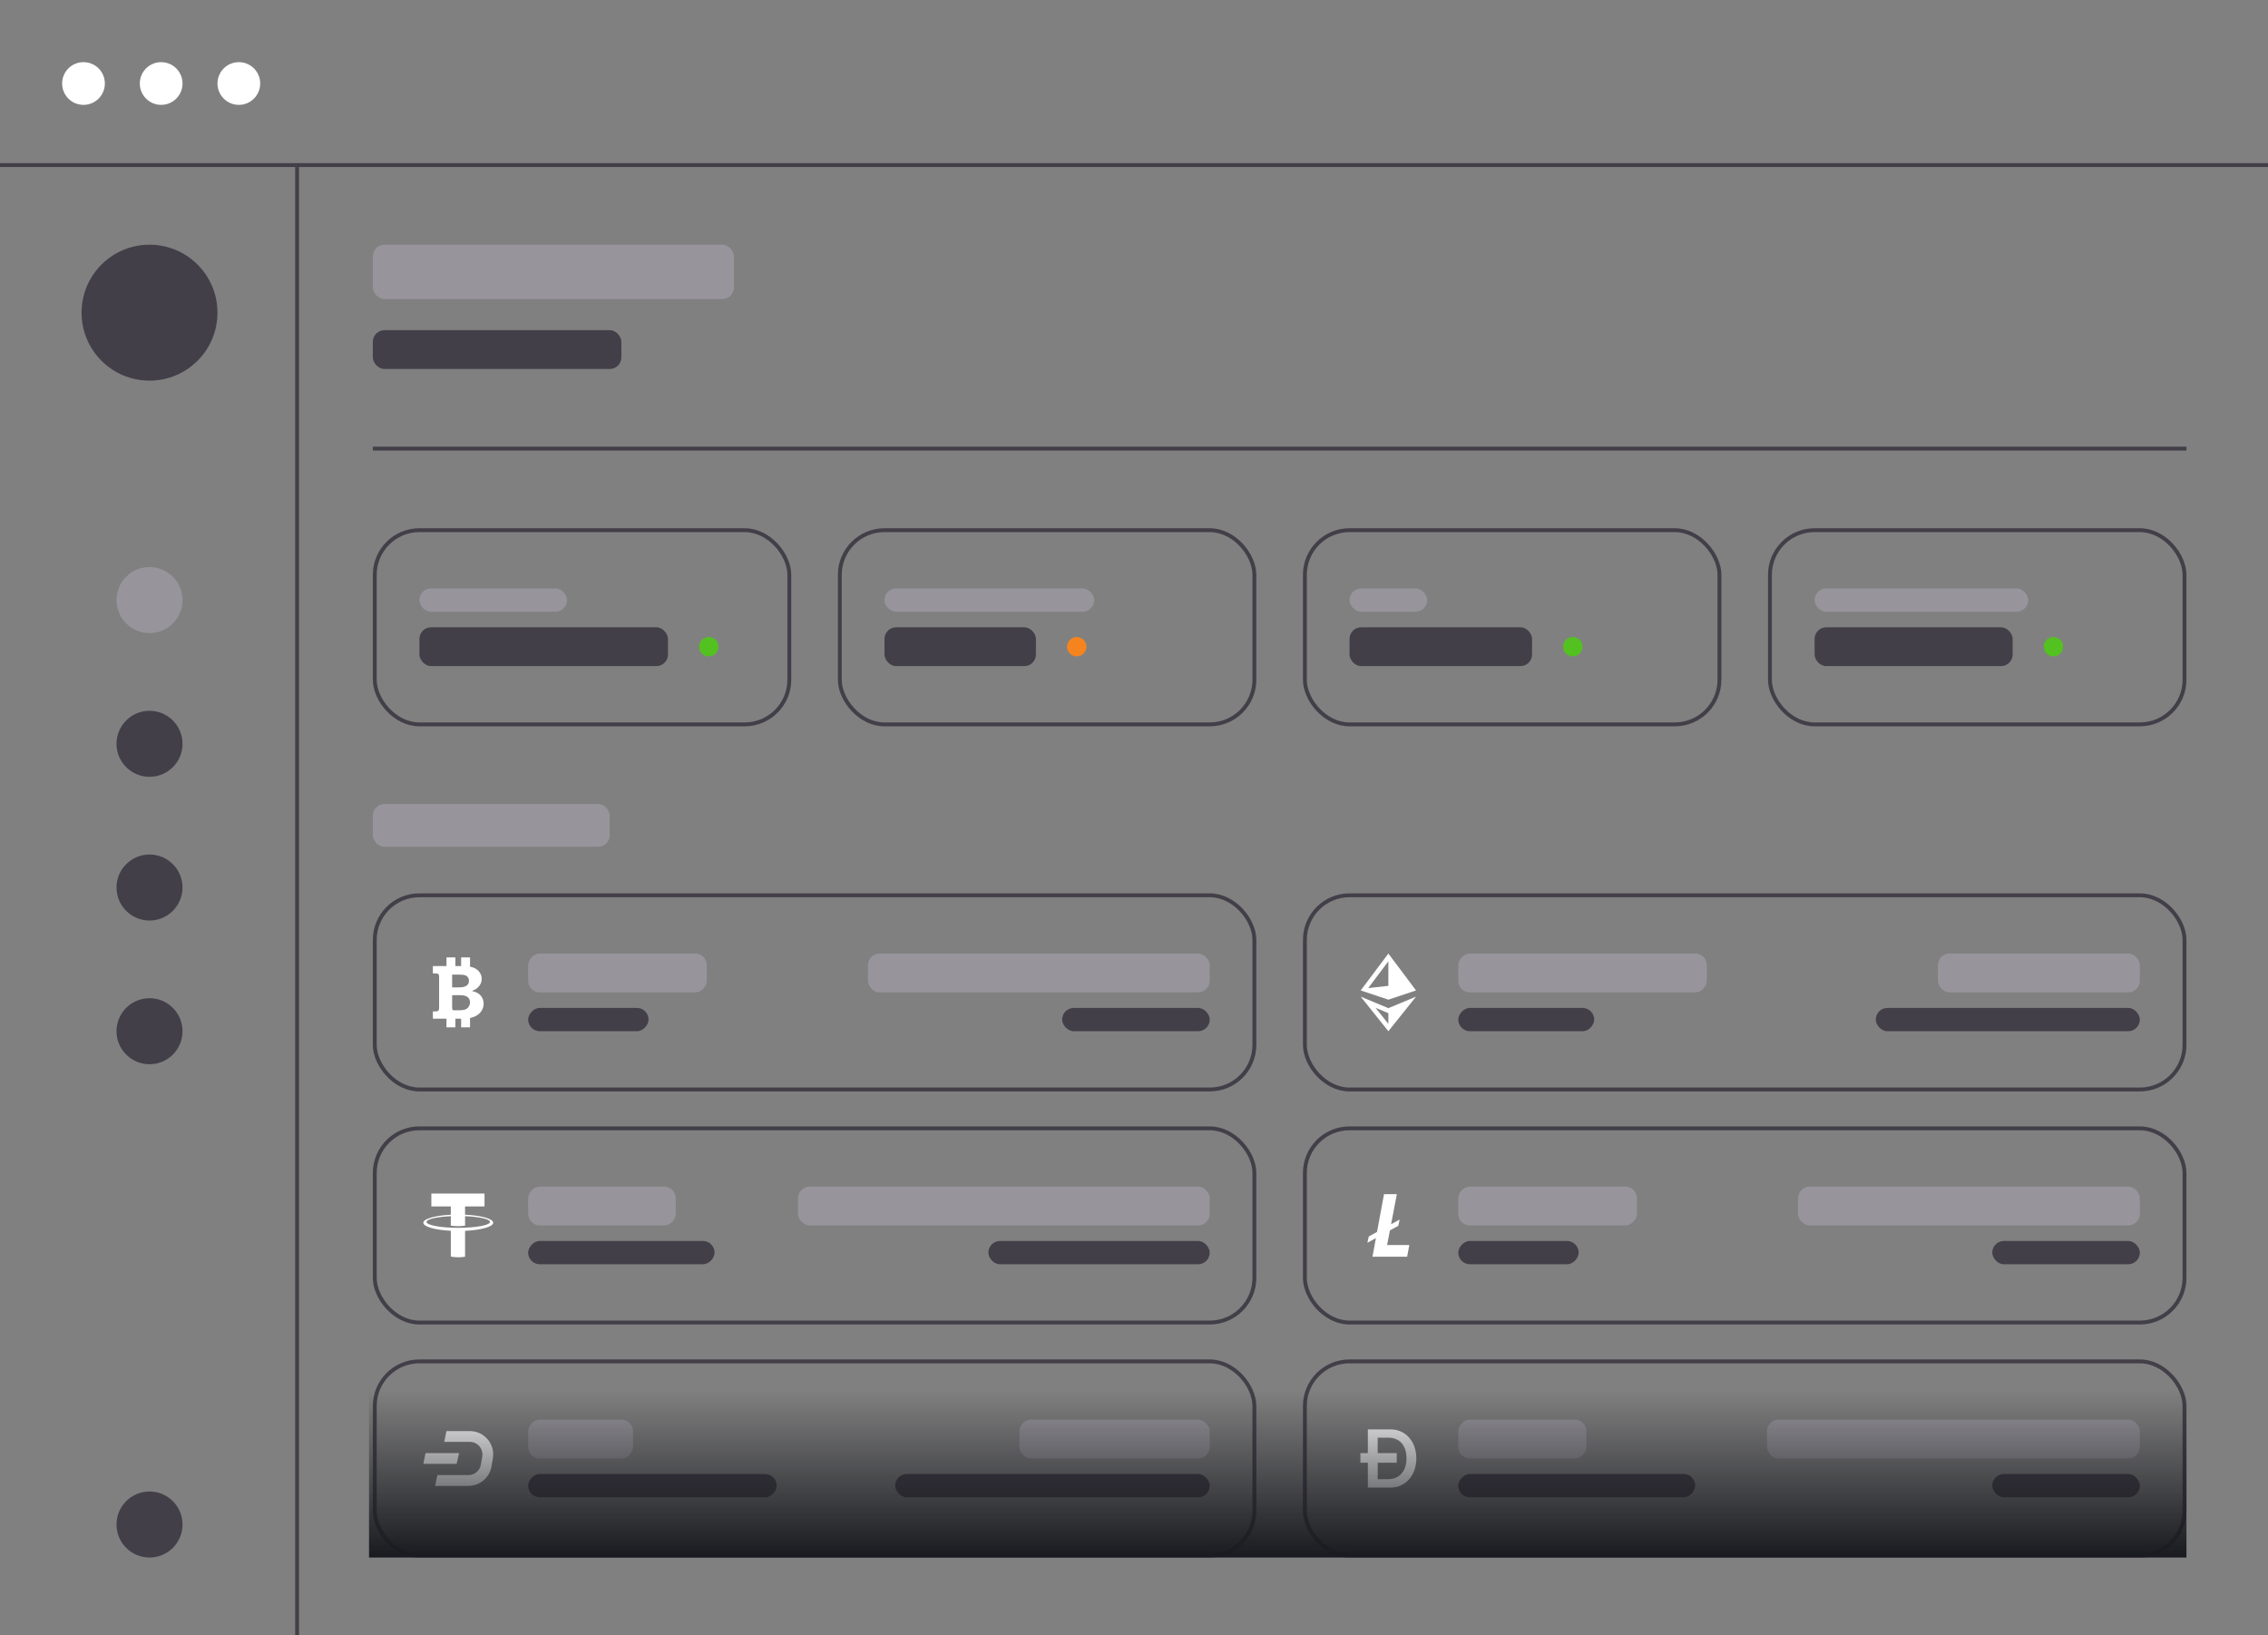 <svg width="584" height="421" viewBox="0 0 584 421" fill="none" xmlns="http://www.w3.org/2000/svg">
<rect x="0" y="0" width="584" height="421" fill="#808080" stroke="none"/>
<circle cx="21.5" cy="21.5" r="5.5" fill="white"/>
<circle cx="41.5" cy="21.5" r="5.5" fill="white"/>
<circle cx="61.5" cy="21.5" r="5.5" fill="white"/>
<line y1="42.5" x2="584" y2="42.5" stroke="#433F49"/>
<circle cx="38.5" cy="80.5" r="17.5" fill="#433F49"/>
<circle cx="38.5" cy="154.5" r="8.5" fill="#97959B"/>
<circle cx="38.5" cy="191.5" r="8.5" fill="#433F49"/>
<circle cx="38.5" cy="228.5" r="8.5" fill="#433F49"/>
<circle cx="38.5" cy="265.5" r="8.5" fill="#433F49"/>
<circle cx="38.5" cy="392.5" r="8.5" fill="#433F49"/>
<line x1="76.5" y1="43" x2="76.5" y2="421" stroke="#433F49"/>
<rect x="96" y="63" width="93" height="14" rx="3" fill="#97959B"/>
<rect x="96" y="85" width="64" height="10" rx="3" fill="#433F49"/>
<path fill-rule="evenodd" clip-rule="evenodd" d="M563 116H96V115H563V116Z" fill="#433F49"/>
<rect x="108" y="151.5" width="38" height="6" rx="3" fill="#97959B"/>
<rect x="108" y="161.5" width="64" height="10" rx="3" fill="#433F49"/>
<circle cx="182.5" cy="166.5" r="2.5" fill="#53C11F"/>
<rect x="96.5" y="136.5" width="106.75" height="50" rx="11.5" stroke="#433F49"/>
<rect x="227.75" y="151.5" width="54" height="6" rx="3" fill="#97959B"/>
<rect x="227.75" y="161.5" width="39" height="10" rx="3" fill="#433F49"/>
<circle cx="277.25" cy="166.5" r="2.5" fill="#F5841F"/>
<rect x="216.25" y="136.5" width="106.75" height="50" rx="11.5" stroke="#433F49"/>
<rect x="347.5" y="151.5" width="20" height="6" rx="3" fill="#97959B"/>
<rect x="347.5" y="161.5" width="47" height="10" rx="3" fill="#433F49"/>
<circle cx="405" cy="166.5" r="2.5" fill="#53C11F"/>
<rect x="336" y="136.5" width="106.75" height="50" rx="11.5" stroke="#433F49"/>
<rect x="467.25" y="151.5" width="55" height="6" rx="3" fill="#97959B"/>
<rect x="467.25" y="161.5" width="51" height="10" rx="3" fill="#433F49"/>
<circle cx="528.75" cy="166.5" r="2.5" fill="#53C11F"/>
<rect x="455.75" y="136.5" width="106.75" height="50" rx="11.5" stroke="#433F49"/>
<rect x="96" y="207" width="61" height="11" rx="3" fill="#97959B"/>
<path fill-rule="evenodd" clip-rule="evenodd" d="M124.534 258.432C124.534 257.831 124.392 257.286 124.107 256.797C123.822 256.305 123.433 255.927 122.952 255.652C122.614 255.457 122.13 255.278 121.494 255.118C122.086 254.917 122.561 254.663 122.921 254.355C123.281 254.047 123.557 253.693 123.749 253.292C123.94 252.89 124.035 252.466 124.035 252.019C124.035 251.404 123.854 250.839 123.495 250.324C123.132 249.809 122.614 249.413 121.941 249.139C121.678 249.033 121.366 248.952 121.031 248.887V246.495H118.736V248.725H117.261V246.495H114.966V248.725H111.465V250.6H112.001C112.356 250.6 112.598 250.633 112.725 250.697C112.851 250.761 112.94 250.85 112.992 250.959C113.044 251.069 113.07 251.326 113.07 251.726V259.284C113.07 259.681 113.046 259.934 112.992 260.047C112.94 260.162 112.851 260.249 112.725 260.309C112.598 260.37 112.358 260.402 112.001 260.402H111.465V262.276H114.966V264.505H117.261V262.276H118.566C118.627 262.276 118.682 262.275 118.737 262.275V264.505H121.032V262.083C121.417 262.009 121.757 261.916 122.043 261.798C122.834 261.482 123.446 261.022 123.882 260.416C124.317 259.815 124.534 259.151 124.534 258.432ZM118.178 256.208C118.945 256.208 119.518 256.28 119.893 256.422C120.267 256.565 120.548 256.776 120.733 257.048C120.92 257.329 121.014 257.669 121.014 258.07C121.014 258.543 120.879 258.946 120.617 259.284C120.354 259.622 120.032 259.844 119.652 259.949C119.277 260.058 118.8 260.113 118.225 260.113H117.237C116.908 260.113 116.706 260.092 116.632 260.058C116.557 260.024 116.504 259.958 116.472 259.87C116.446 259.799 116.43 259.557 116.424 259.141V256.208H118.178ZM120.473 253.437C120.284 253.696 120.006 253.892 119.632 254.021C119.26 254.152 118.686 254.217 117.91 254.218H116.424V250.915H117.91C118.775 250.915 119.378 250.969 119.715 251.077C120.05 251.183 120.309 251.363 120.487 251.615C120.665 251.868 120.753 252.172 120.753 252.528C120.753 252.871 120.66 253.175 120.473 253.437Z" fill="white"/>
<rect width="46" height="10" rx="3" transform="matrix(-1 0 0 1 182 245.5)" fill="#97959B"/>
<rect width="31" height="6" rx="3" transform="matrix(-1 0 0 1 167 259.5)" fill="#433F49"/>
<rect x="223.5" y="245.5" width="88" height="10" rx="3" fill="#97959B"/>
<rect x="273.5" y="259.5" width="38" height="6" rx="3" fill="#433F49"/>
<rect x="96.5" y="230.5" width="226.5" height="50" rx="11.5" stroke="#433F49"/>
<path fill-rule="evenodd" clip-rule="evenodd" d="M357.5 245.5L364.627 255.002L357.5 257.378L350.373 255.002L357.5 245.5ZM352.317 254.391L357.5 253.815V247.48L352.317 254.391ZM357.5 265.5L350.373 256.591L357.5 259.561L364.627 256.591L357.5 265.5ZM357.043 260.657L354.199 259.472L357.5 263.598V260.848L357.043 260.657Z" fill="white"/>
<rect width="64" height="10" rx="3" transform="matrix(-1 0 0 1 439.5 245.5)" fill="#97959B"/>
<rect width="35" height="6" rx="3" transform="matrix(-1 0 0 1 410.5 259.5)" fill="#433F49"/>
<rect x="499" y="245.5" width="52" height="10" rx="3" fill="#97959B"/>
<rect x="483" y="259.5" width="68" height="6" rx="3" fill="#433F49"/>
<rect x="336" y="230.5" width="226.5" height="50" rx="11.5" stroke="#433F49"/>
<path d="M119.75 312.733V310.605H124.76V307.295H111.072V310.605H116.082V312.741C112.035 312.948 109.003 313.796 109.003 314.811C109.003 315.826 112.035 316.674 116.082 316.881V323.512C116.701 323.638 117.343 323.705 118 323.705C118.598 323.705 119.183 323.65 119.75 323.545V316.889C123.881 316.697 126.997 315.84 126.997 314.811C126.997 313.782 123.881 312.925 119.75 312.733ZM118 316.119C113.486 316.119 109.827 315.439 109.827 314.6C109.827 313.884 112.493 313.283 116.082 313.123V315.556C116.69 315.643 117.303 315.688 117.916 315.688C118.529 315.688 119.142 315.643 119.75 315.556V313.115C123.423 313.265 126.173 313.872 126.173 314.6C126.173 315.439 122.514 316.119 118 316.119Z" fill="white"/>
<rect width="38" height="10" rx="3" transform="matrix(-1 0 0 1 174 305.5)" fill="#97959B"/>
<rect width="48" height="6" rx="3" transform="matrix(-1 0 0 1 184 319.5)" fill="#433F49"/>
<rect x="205.5" y="305.5" width="106" height="10" rx="3" fill="#97959B"/>
<rect x="254.5" y="319.5" width="57" height="6" rx="3" fill="#433F49"/>
<rect x="96.5" y="290.5" width="226.5" height="50" rx="11.5" stroke="#433F49"/>
<path fill-rule="evenodd" clip-rule="evenodd" d="M358.201 315.186L359.679 307.452H356.374L354.584 317.164C353.776 317.608 353.038 318.016 352.458 318.34L352.098 319.98L352.168 319.939C352.358 319.83 352.621 319.68 352.942 319.5C353.323 319.287 353.783 319.032 354.292 318.75L353.408 323.547H362.335L362.902 320.539L357.178 320.539L357.898 316.773C358.655 316.36 359.395 315.957 360.059 315.597L360.406 313.987C359.776 314.329 359.014 314.743 358.201 315.186Z" fill="white"/>
<rect width="46" height="10" rx="3" transform="matrix(-1 0 0 1 421.5 305.5)" fill="#97959B"/>
<rect width="31" height="6" rx="3" transform="matrix(-1 0 0 1 406.5 319.5)" fill="#433F49"/>
<rect x="463" y="305.5" width="88" height="10" rx="3" fill="#97959B"/>
<rect x="513" y="319.5" width="38" height="6" rx="3" fill="#433F49"/>
<rect x="336" y="290.5" width="226.5" height="50" rx="11.5" stroke="#433F49"/>
<path fill-rule="evenodd" clip-rule="evenodd" d="M114.387 371.224L114.962 368.447L120.981 368.447C124.706 368.447 127.537 371.798 126.914 375.471L126.563 377.541C126.072 380.435 123.565 382.552 120.63 382.552L112.042 382.552L112.617 379.775L120.63 379.775C122.21 379.775 123.56 378.635 123.824 377.076L124.175 375.007C124.511 373.029 122.987 371.224 120.981 371.224L114.387 371.224ZM118.208 374.11H109.575L109 376.888L117.588 376.888L118.208 374.11Z" fill="white"/>
<rect width="27" height="10" rx="3" transform="matrix(-1 0 0 1 163 365.5)" fill="#97959B"/>
<rect width="64" height="6" rx="3" transform="matrix(-1 0 0 1 200 379.5)" fill="#433F49"/>
<rect x="262.5" y="365.5" width="49" height="10" rx="3" fill="#97959B"/>
<rect x="230.5" y="379.5" width="81" height="6" rx="3" fill="#433F49"/>
<rect x="96.5" y="350.5" width="226.5" height="50" rx="11.5" stroke="#433F49"/>
<path fill-rule="evenodd" clip-rule="evenodd" d="M358.039 368.007H352.217V374.118H350.3V376.59H352.217V382.993H358.039C359.027 382.993 359.93 382.803 360.746 382.423C361.563 382.044 362.264 381.517 362.852 380.844C363.439 380.171 363.894 379.376 364.216 378.459C364.538 377.543 364.699 376.547 364.699 375.473C364.699 374.442 364.545 373.475 364.237 372.573C363.929 371.663 363.485 370.872 362.905 370.199C362.332 369.518 361.634 368.985 360.811 368.598C359.994 368.204 359.07 368.007 358.039 368.007ZM354.752 376.59V380.823H357.438C358.118 380.823 358.748 380.708 359.328 380.479C359.908 380.243 360.406 379.899 360.821 379.448C361.244 378.997 361.573 378.442 361.81 377.783C362.046 377.117 362.164 376.354 362.164 375.495C362.164 374.571 362.042 373.772 361.799 373.099C361.563 372.426 361.233 371.871 360.811 371.434C360.395 370.997 359.898 370.675 359.318 370.467C358.737 370.252 358.111 370.145 357.438 370.145H354.752V374.118H359.656V376.59H354.752Z" fill="white"/>
<rect width="33" height="10" rx="3" transform="matrix(-1 0 0 1 408.5 365.5)" fill="#97959B"/>
<rect width="61" height="6" rx="3" transform="matrix(-1 0 0 1 436.5 379.5)" fill="#433F49"/>
<rect x="455" y="365.5" width="96" height="10" rx="3" fill="#97959B"/>
<rect x="513" y="379.5" width="38" height="6" rx="3" fill="#433F49"/>
<rect x="336" y="350.5" width="226.5" height="50" rx="11.5" stroke="#433F49"/>
<rect x="95.023" y="358" width="467.977" height="43" fill="url(#paint0_linear_865_296)"/>
<defs>
<linearGradient id="paint0_linear_865_296" x1="329.011" y1="358" x2="329.011" y2="401" gradientUnits="userSpaceOnUse">
<stop stop-color="#191A1F" stop-opacity="0"/>
<stop offset="1" stop-color="#191A1F"/>
</linearGradient>
</defs>
</svg>
